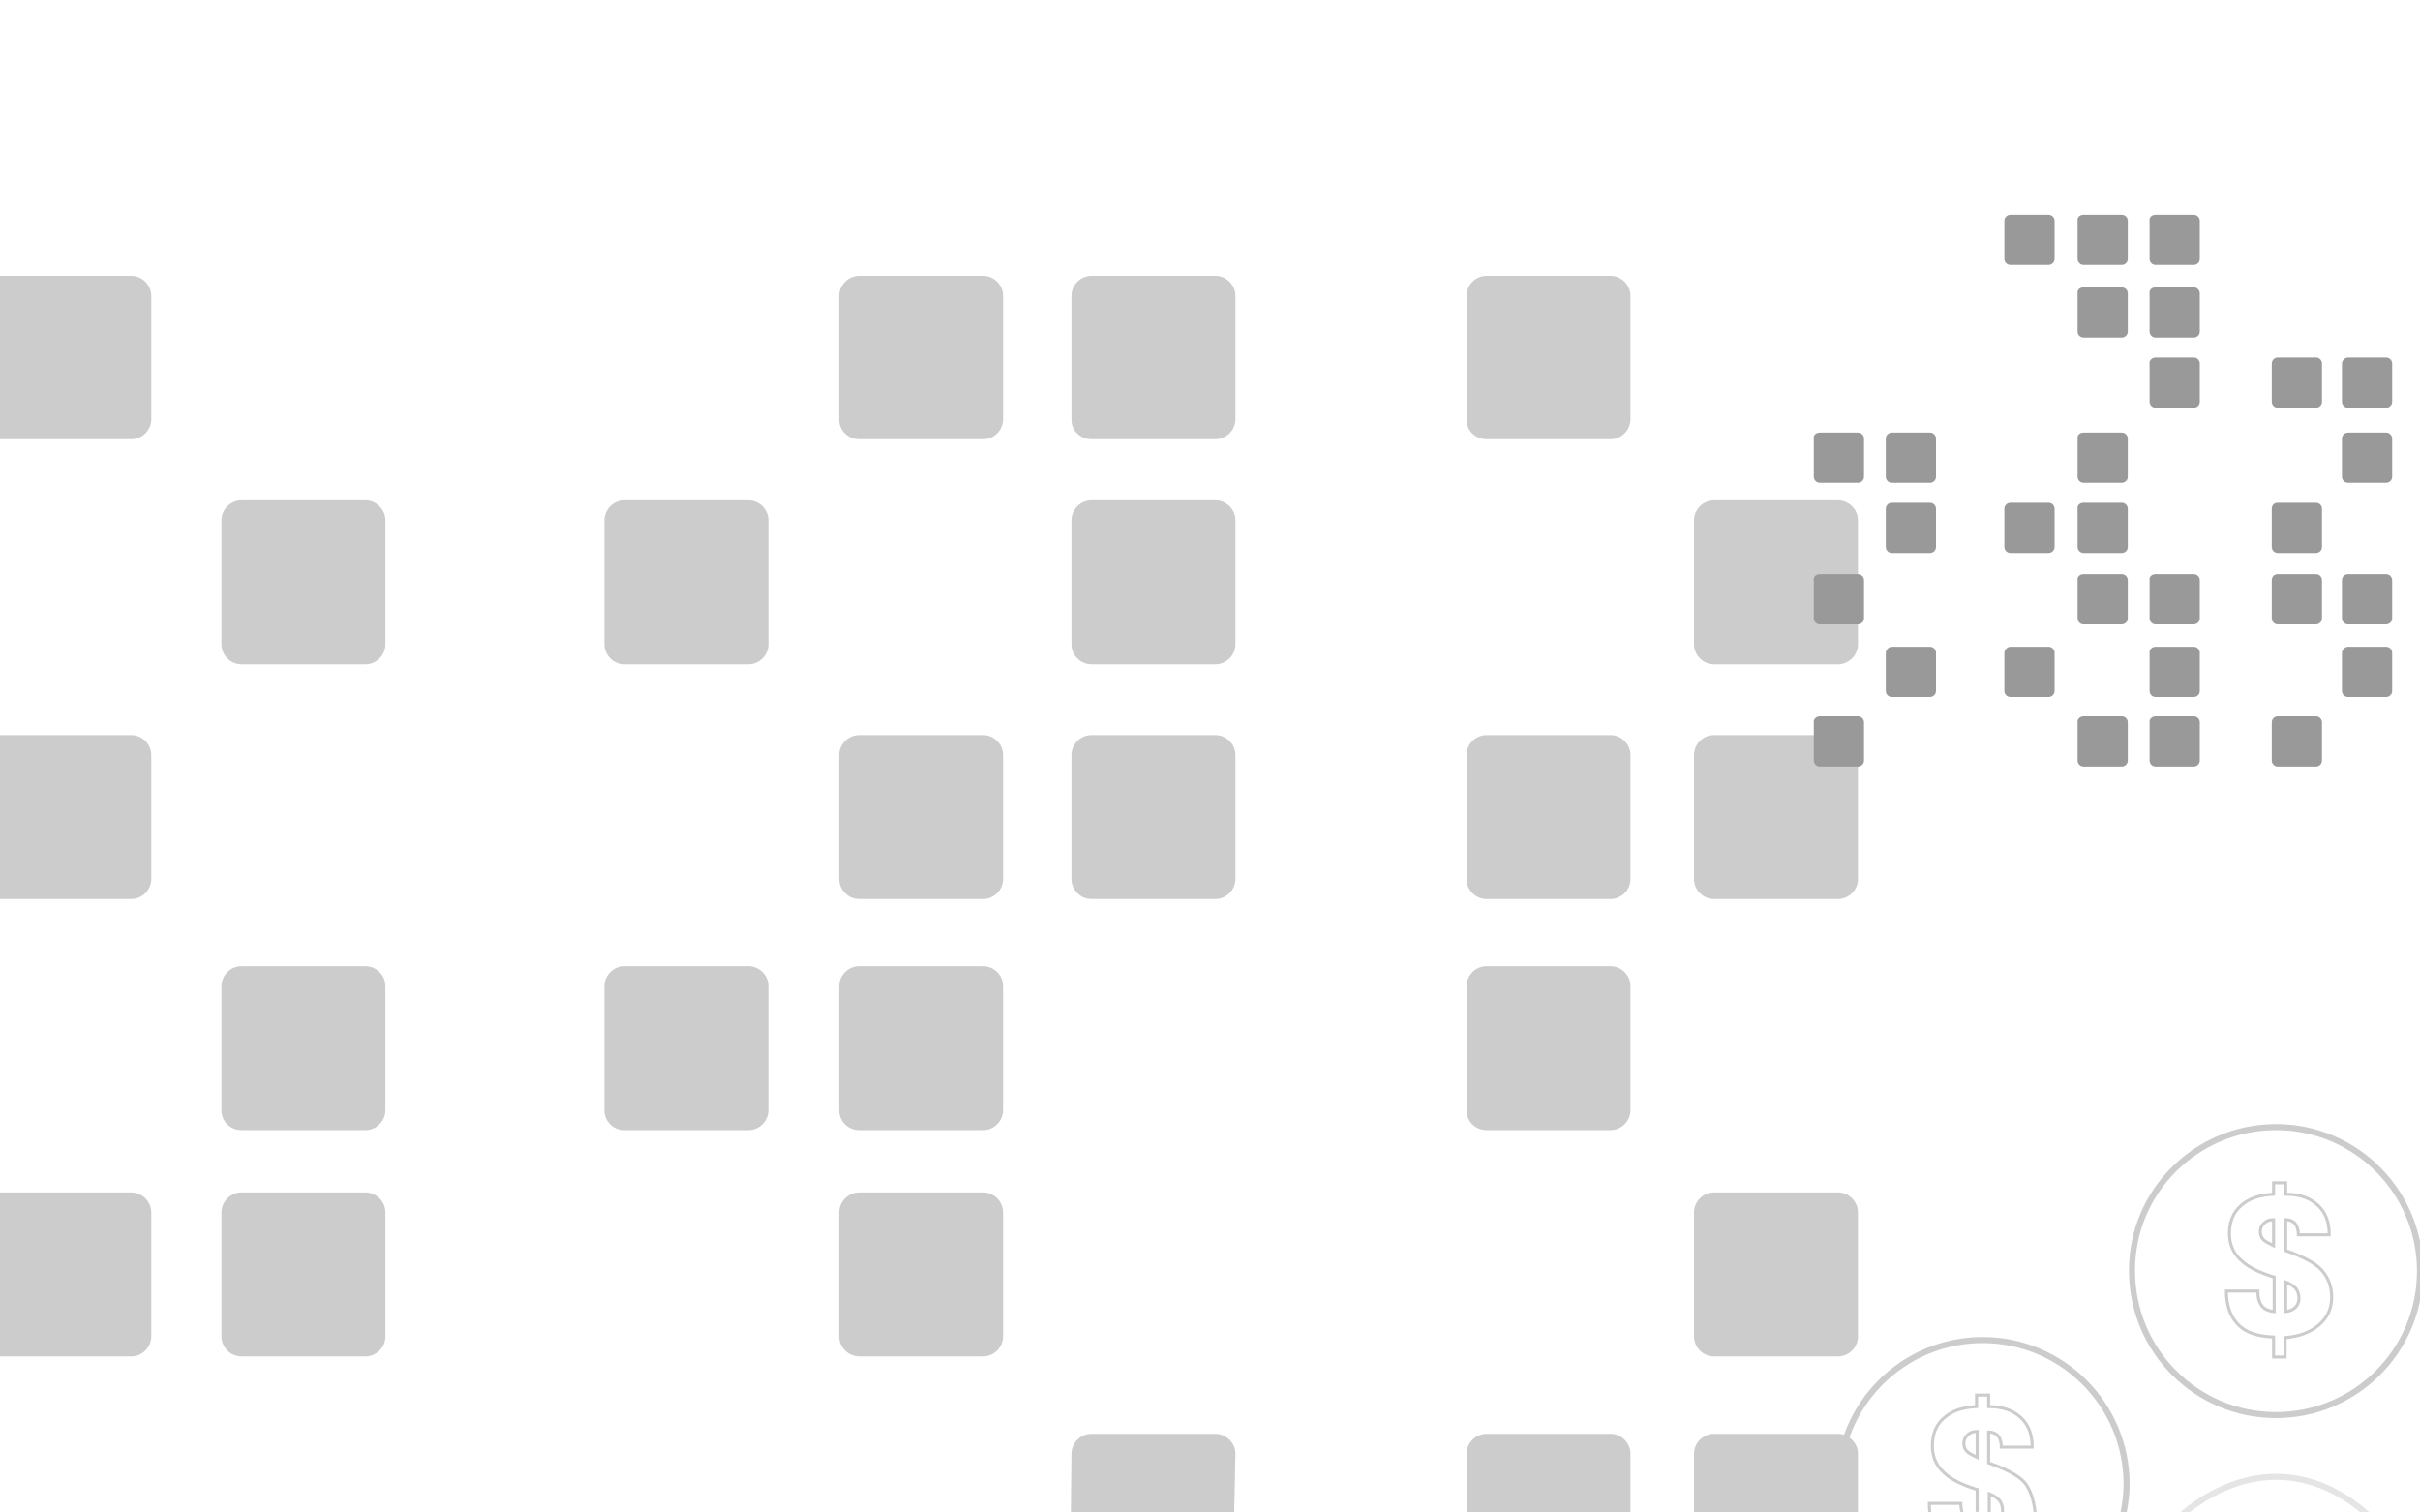 <?xml version="1.0" encoding="utf-8"?>
<!-- Generator: Adobe Illustrator 24.3.0, SVG Export Plug-In . SVG Version: 6.00 Build 0)  -->
<svg version="1.1" xmlns="http://www.w3.org/2000/svg" xmlns:xlink="http://www.w3.org/1999/xlink" x="0px" y="0px"
	 viewBox="0 0 400 250" style="enable-background:new 0 0 400 250;" xml:space="preserve">
<style type="text/css">
	.st0{fill-rule:evenodd;clip-rule:evenodd;fill:#CCCCCC;}
	.st1{fill-rule:evenodd;clip-rule:evenodd;fill:#999999;}
	.st2{fill:none;stroke:#CCCCCC;}
	.st3{enable-background:new    ;}
	.st4{fill:none;stroke:#CCCCCC;stroke-width:0.5;}
	.st5{fill:none;stroke:#E5E5E5;}
</style>
<g id="Layer_2">
</g>
<g id="Layer_1">
	<g id="Layer1000">
		<path id="path8" class="st0" d="M0,224.2h21.7c1.8,0,3.3-1.5,3.3-3.3v-20.5c0-1.8-1.5-3.3-3.3-3.3H0 M269.5,250v-9.7
			c0-1.8-1.5-3.3-3.3-3.3h-20.5c-1.8,0-3.3,1.5-3.3,3.3v9.7 M307.1,250v-9.7c0-1.8-1.5-3.3-3.3-3.3h-20.5c-1.8,0-3.3,1.5-3.3,3.3
			v9.7 M283.3,224.2h20.5c1.8,0,3.3-1.5,3.3-3.3v-20.5c0-1.8-1.5-3.3-3.3-3.3h-20.5c-1.8,0-3.3,1.5-3.3,3.3v20.5
			C280,222.7,281.5,224.2,283.3,224.2z M283.3,148.6h20.5c1.8,0,3.3-1.5,3.3-3.3v-20.5c0-1.8-1.5-3.3-3.3-3.3h-20.5
			c-1.8,0-3.3,1.5-3.3,3.3v20.5C280,147.1,281.5,148.6,283.3,148.6z M245.7,186.8h20.5c1.8,0,3.3-1.5,3.3-3.3v-20.5
			c0-1.8-1.5-3.3-3.3-3.3h-20.5c-1.8,0-3.3,1.5-3.3,3.3v20.5C242.4,185.4,243.9,186.8,245.7,186.8z M245.7,148.6h20.5
			c1.8,0,3.3-1.5,3.3-3.3v-20.5c0-1.8-1.5-3.3-3.3-3.3h-20.5c-1.8,0-3.3,1.5-3.3,3.3v20.5C242.4,147.1,243.9,148.6,245.7,148.6z
			 M204,250l0.2-9.7c0-1.8-1.5-3.3-3.3-3.3h-20.5c-1.8,0-3.3,1.5-3.3,3.3L177,250 M180.4,148.6h20.5c1.8,0,3.3-1.5,3.3-3.3v-20.5
			c0-1.8-1.5-3.3-3.3-3.3h-20.5c-1.8,0-3.3,1.5-3.3,3.3v20.5C177.1,147.1,178.6,148.6,180.4,148.6z M180.4,72.6h20.5
			c1.8,0,3.3-1.5,3.3-3.3V48.9c0-1.8-1.5-3.3-3.3-3.3h-20.5c-1.8,0-3.3,1.5-3.3,3.3v20.5C177.1,71.2,178.6,72.6,180.4,72.6z
			 M142,224.2h20.5c1.8,0,3.3-1.5,3.3-3.3v-20.5c0-1.8-1.5-3.3-3.3-3.3H142c-1.8,0-3.3,1.5-3.3,3.3v20.5
			C138.7,222.7,140.2,224.2,142,224.2z M142,186.8h20.5c1.8,0,3.3-1.5,3.3-3.3v-20.5c0-1.8-1.5-3.3-3.3-3.3H142
			c-1.8,0-3.3,1.5-3.3,3.3v20.5C138.7,185.4,140.2,186.8,142,186.8L142,186.8z M142,148.6h20.5c1.8,0,3.3-1.5,3.3-3.3v-20.5
			c0-1.8-1.5-3.3-3.3-3.3H142c-1.8,0-3.3,1.5-3.3,3.3v20.5C138.7,147.1,140.2,148.6,142,148.6z M103.2,186.8h20.5
			c1.8,0,3.3-1.5,3.3-3.3v-20.5c0-1.8-1.5-3.3-3.3-3.3h-20.5c-1.8,0-3.3,1.5-3.3,3.3v20.5C99.9,185.4,101.4,186.8,103.2,186.8
			L103.2,186.8z M245.7,72.6h20.5c1.8,0,3.3-1.5,3.3-3.3V48.9c0-1.8-1.5-3.3-3.3-3.3h-20.5c-1.8,0-3.3,1.5-3.3,3.3v20.5
			C242.4,71.2,243.9,72.6,245.7,72.6z M142,72.6h20.5c1.8,0,3.3-1.5,3.3-3.3V48.9c0-1.8-1.5-3.3-3.3-3.3H142c-1.8,0-3.3,1.5-3.3,3.3
			v20.5C138.7,71.2,140.2,72.6,142,72.6z M283.3,109.8h20.5c1.8,0,3.3-1.5,3.3-3.3V86c0-1.8-1.5-3.3-3.3-3.3h-20.5
			c-1.8,0-3.3,1.5-3.3,3.3v20.5C280,108.3,281.5,109.8,283.3,109.8L283.3,109.8z M180.4,109.8h20.5c1.8,0,3.3-1.5,3.3-3.3V86
			c0-1.8-1.5-3.3-3.3-3.3h-20.5c-1.8,0-3.3,1.5-3.3,3.3v20.5C177.1,108.3,178.6,109.8,180.4,109.8L180.4,109.8z M103.2,109.8h20.5
			c1.8,0,3.3-1.5,3.3-3.3V86c0-1.8-1.5-3.3-3.3-3.3h-20.5c-1.8,0-3.3,1.5-3.3,3.3v20.5C99.9,108.3,101.4,109.8,103.2,109.8
			L103.2,109.8z M0,72.6h21.7c1.8,0,3.3-1.5,3.3-3.3V48.9c0-1.8-1.5-3.3-3.3-3.3H0 M0,148.6h21.7c1.8,0,3.3-1.5,3.3-3.3v-20.5
			c0-1.8-1.5-3.3-3.3-3.3H0 M39.9,109.8h20.5c1.8,0,3.3-1.5,3.3-3.3V86c0-1.8-1.5-3.3-3.3-3.3H39.9c-1.8,0-3.3,1.5-3.3,3.3v20.5
			C36.6,108.3,38.1,109.8,39.9,109.8z M39.9,186.8h20.5c1.8,0,3.3-1.5,3.3-3.3v-20.5c0-1.8-1.5-3.3-3.3-3.3H39.9
			c-1.8,0-3.3,1.5-3.3,3.3v20.5C36.6,185.4,38.1,186.8,39.9,186.8z M39.9,224.2h20.5c1.8,0,3.3-1.5,3.3-3.3v-20.5
			c0-1.8-1.5-3.3-3.3-3.3H39.9c-1.8,0-3.3,1.5-3.3,3.3v20.5C36.6,222.7,38.1,224.2,39.9,224.2z"/>
		<path id="path10" class="st1" d="M300.8,71.5h6.3c0.6,0,1,0.5,1,1v6.3c0,0.6-0.5,1-1,1h-6.3c-0.6,0-1-0.5-1-1v-6.3
			C299.7,71.9,300.2,71.5,300.8,71.5z M376.5,59.1h6.3c0.6,0,1,0.5,1,1v6.3c0,0.6-0.5,1-1,1h-6.3c-0.6,0-1-0.5-1-1v-6.3
			C375.5,59.6,375.9,59.1,376.5,59.1z M388.1,59.1h6.3c0.6,0,1,0.5,1,1v6.3c0,0.6-0.5,1-1,1h-6.3c-0.6,0-1-0.5-1-1v-6.3
			C387.1,59.6,387.6,59.1,388.1,59.1z M388.1,71.5h6.3c0.6,0,1,0.5,1,1v6.3c0,0.6-0.5,1-1,1h-6.3c-0.6,0-1-0.5-1-1v-6.3
			C387.1,71.9,387.6,71.5,388.1,71.5z M388.1,94.9h6.3c0.6,0,1,0.5,1,1v6.3c0,0.6-0.5,1-1,1h-6.3c-0.6,0-1-0.5-1-1v-6.3
			C387.1,95.3,387.6,94.9,388.1,94.9z M376.5,83.1h6.3c0.6,0,1,0.5,1,1v6.3c0,0.6-0.5,1-1,1h-6.3c-0.6,0-1-0.5-1-1v-6.3
			C375.5,83.5,375.9,83.1,376.5,83.1z M376.5,94.9h6.3c0.6,0,1,0.5,1,1v6.3c0,0.6-0.5,1-1,1h-6.3c-0.6,0-1-0.5-1-1v-6.3
			C375.5,95.3,375.9,94.9,376.5,94.9z M356.3,35.5h6.3c0.6,0,1,0.5,1,1v6.3c0,0.6-0.5,1-1,1h-6.3c-0.6,0-1-0.5-1-1v-6.3
			C355.2,35.9,355.7,35.5,356.3,35.5z M356.3,47.5h6.3c0.6,0,1,0.5,1,1v6.3c0,0.6-0.5,1-1,1h-6.3c-0.6,0-1-0.5-1-1v-6.3
			C355.2,47.9,355.7,47.5,356.3,47.5z M356.3,59.1h6.3c0.6,0,1,0.5,1,1v6.3c0,0.6-0.5,1-1,1h-6.3c-0.6,0-1-0.5-1-1v-6.3
			C355.2,59.6,355.7,59.1,356.3,59.1z M356.3,94.9h6.3c0.6,0,1,0.5,1,1v6.3c0,0.6-0.5,1-1,1h-6.3c-0.6,0-1-0.5-1-1v-6.3
			C355.2,95.3,355.7,94.9,356.3,94.9z M356.3,118.4h6.3c0.6,0,1,0.5,1,1v6.3c0,0.6-0.5,1-1,1h-6.3c-0.6,0-1-0.5-1-1v-6.3
			C355.2,118.9,355.7,118.4,356.3,118.4z M344.4,71.5h6.3c0.6,0,1,0.5,1,1v6.3c0,0.6-0.5,1-1,1h-6.3c-0.6,0-1-0.5-1-1v-6.3
			C343.3,71.9,343.8,71.5,344.4,71.5z M344.4,47.5h6.3c0.6,0,1,0.5,1,1v6.3c0,0.6-0.5,1-1,1h-6.3c-0.6,0-1-0.5-1-1v-6.3
			C343.3,47.9,343.8,47.5,344.4,47.5z M344.4,83.1h6.3c0.6,0,1,0.5,1,1v6.3c0,0.6-0.5,1-1,1h-6.3c-0.6,0-1-0.5-1-1v-6.3
			C343.3,83.5,343.8,83.1,344.4,83.1z M344.4,94.9h6.3c0.6,0,1,0.5,1,1v6.3c0,0.6-0.5,1-1,1h-6.3c-0.6,0-1-0.5-1-1v-6.3
			C343.3,95.3,343.8,94.9,344.4,94.9z M344.4,35.5h6.3c0.6,0,1,0.5,1,1v6.3c0,0.6-0.5,1-1,1h-6.3c-0.6,0-1-0.5-1-1v-6.3
			C343.3,35.9,343.8,35.5,344.4,35.5z M332.3,35.5h6.3c0.6,0,1,0.5,1,1v6.3c0,0.6-0.5,1-1,1h-6.3c-0.6,0-1-0.5-1-1v-6.3
			C331.3,35.9,331.8,35.5,332.3,35.5z M332.3,83.1h6.3c0.6,0,1,0.5,1,1v6.3c0,0.6-0.5,1-1,1h-6.3c-0.6,0-1-0.5-1-1v-6.3
			C331.3,83.5,331.8,83.1,332.3,83.1z M376.5,118.4h6.3c0.6,0,1,0.5,1,1v6.3c0,0.6-0.5,1-1,1h-6.3c-0.6,0-1-0.5-1-1v-6.3
			C375.5,118.9,375.9,118.4,376.5,118.4z M344.4,118.4h6.3c0.6,0,1,0.5,1,1v6.3c0,0.6-0.5,1-1,1h-6.3c-0.6,0-1-0.5-1-1v-6.3
			C343.3,118.9,343.8,118.4,344.4,118.4z M388.1,106.9h6.3c0.6,0,1,0.5,1,1v6.3c0,0.6-0.5,1-1,1h-6.3c-0.6,0-1-0.5-1-1v-6.3
			C387.1,107.4,387.6,106.9,388.1,106.9z M356.3,106.9h6.3c0.6,0,1,0.5,1,1v6.3c0,0.6-0.5,1-1,1h-6.3c-0.6,0-1-0.5-1-1v-6.3
			C355.2,107.4,355.7,106.9,356.3,106.9z M332.3,106.9h6.3c0.6,0,1,0.5,1,1v6.3c0,0.6-0.5,1-1,1h-6.3c-0.6,0-1-0.5-1-1v-6.3
			C331.3,107.4,331.8,106.9,332.3,106.9z M300.8,118.4h6.3c0.6,0,1,0.5,1,1v6.3c0,0.6-0.5,1-1,1h-6.3c-0.6,0-1-0.5-1-1v-6.3
			C299.7,118.9,300.2,118.4,300.8,118.4z M300.8,94.9h6.3c0.6,0,1,0.5,1,1v6.3c0,0.6-0.5,1-1,1h-6.3c-0.6,0-1-0.5-1-1v-6.3
			C299.7,95.3,300.2,94.9,300.8,94.9z M312.7,106.9h6.3c0.6,0,1,0.5,1,1v6.3c0,0.6-0.5,1-1,1h-6.3c-0.6,0-1-0.5-1-1v-6.3
			C311.7,107.4,312.2,106.9,312.7,106.9z M312.7,83.1h6.3c0.6,0,1,0.5,1,1v6.3c0,0.6-0.5,1-1,1h-6.3c-0.6,0-1-0.5-1-1v-6.3
			C311.7,83.5,312.2,83.1,312.7,83.1z M312.7,71.5h6.3c0.6,0,1,0.5,1,1v6.3c0,0.6-0.5,1-1,1h-6.3c-0.6,0-1-0.5-1-1v-6.3
			C311.7,71.9,312.2,71.5,312.7,71.5z"/>
	</g>
	<g id="Layer1013">
		<g id="Layer1023">
			<path id="path150" class="st2" d="M376.2,186.3c13.2,0,23.8,10.7,23.8,23.8c0,13.2-10.7,23.8-23.8,23.8
				c-13.2,0-23.8-10.7-23.8-23.8C352.3,197,363,186.3,376.2,186.3C376.2,186.3,376.2,186.3,376.2,186.3z"/>
			<g class="st3">
				<path class="st4" d="M375.8,224.2v-3.2c-2.6-0.1-4.5-0.7-5.8-2c-1.3-1.3-2-3.1-2-5.6h5.2c0,1.1,0.2,1.9,0.7,2.5
					c0.4,0.5,1.1,0.8,2,0.9v-5.7c-2.6-0.8-4.4-1.7-5.6-2.9c-1.2-1.1-1.8-2.6-1.8-4.3c0-1.9,0.6-3.5,1.9-4.6c1.3-1.2,3.1-1.8,5.4-1.9
					v-1.9h2v1.9c2.3,0,4,0.6,5.3,1.8c1.3,1.2,1.9,2.8,1.9,4.9h-5.1c0-0.8-0.2-1.4-0.5-1.8s-0.9-0.7-1.6-0.7v5.1c2.8,1,4.8,2,5.9,3.2
					s1.7,2.7,1.7,4.5c0,1.9-0.7,3.4-2.1,4.6c-1.4,1.2-3.2,1.9-5.6,2.1v3.2H375.8z M375.8,205.9v-4.3c-0.7,0-1.2,0.2-1.6,0.6
					s-0.6,0.8-0.6,1.4c0,0.5,0.2,1,0.5,1.3S375,205.5,375.8,205.9z M377.8,216.8c0.7-0.1,1.2-0.3,1.6-0.7s0.6-0.9,0.6-1.5
					c0-0.6-0.2-1.2-0.5-1.6c-0.4-0.4-0.9-0.8-1.7-1.1V216.8z"/>
			</g>
		</g>
		<g id="Layer1024">
			<path id="path157_3_" class="st5" d="M360.5,250.5c4.2-3.6,9.7-6.4,15.7-6.4c0,0,0,0,0,0c6,0,11.2,2.7,15.3,6.4"/>
		</g>
	</g>
	<g id="Layer1034">
		<path id="path226_2_" class="st2" d="M304.4,250c-0.3-1.5-0.5-3.1-0.5-4.7c0-13.2,10.7-23.8,23.8-23.8c0,0,0,0,0,0
			c13.2,0,23.8,10.7,23.8,23.8c0,1.6-0.2,3.2-0.5,4.7"/>
		<g class="st3">
			<path class="st4" d="M326.8,249.9v-3.7c-2.6-0.8-4.4-1.7-5.6-2.9c-1.2-1.1-1.8-2.6-1.8-4.3c0-1.9,0.6-3.5,1.9-4.6
				c1.3-1.2,3.1-1.8,5.4-1.9v-1.9h2v1.9c2.3,0,4,0.6,5.3,1.8c1.3,1.2,1.9,2.8,1.9,4.9h-5.1c0-0.8-0.2-1.4-0.5-1.8s-0.9-0.7-1.6-0.7
				v5.1c2.8,1,4.8,2,5.9,3.2s1.8,3.8,1.8,5.7 M319,250c-0.1-0.5-0.1-1-0.1-1.5h5.2c0,0.6,0.1,1.1,0.2,1.5 M326.8,240.9v-4.3
				c-0.7,0-1.2,0.2-1.6,0.6s-0.6,0.8-0.6,1.4c0,0.5,0.2,1,0.5,1.3S326,240.5,326.8,240.9z M331,250c0-0.1,0-0.3,0-0.4
				c0-0.6-0.2-1.2-0.5-1.6c-0.4-0.4-0.9-0.8-1.7-1.1v3.1"/>
		</g>
		<path class="st4" d="M326.8,250"/>
	</g>
	<path class="st4" d="M326.8,250"/>
</g>
</svg>
